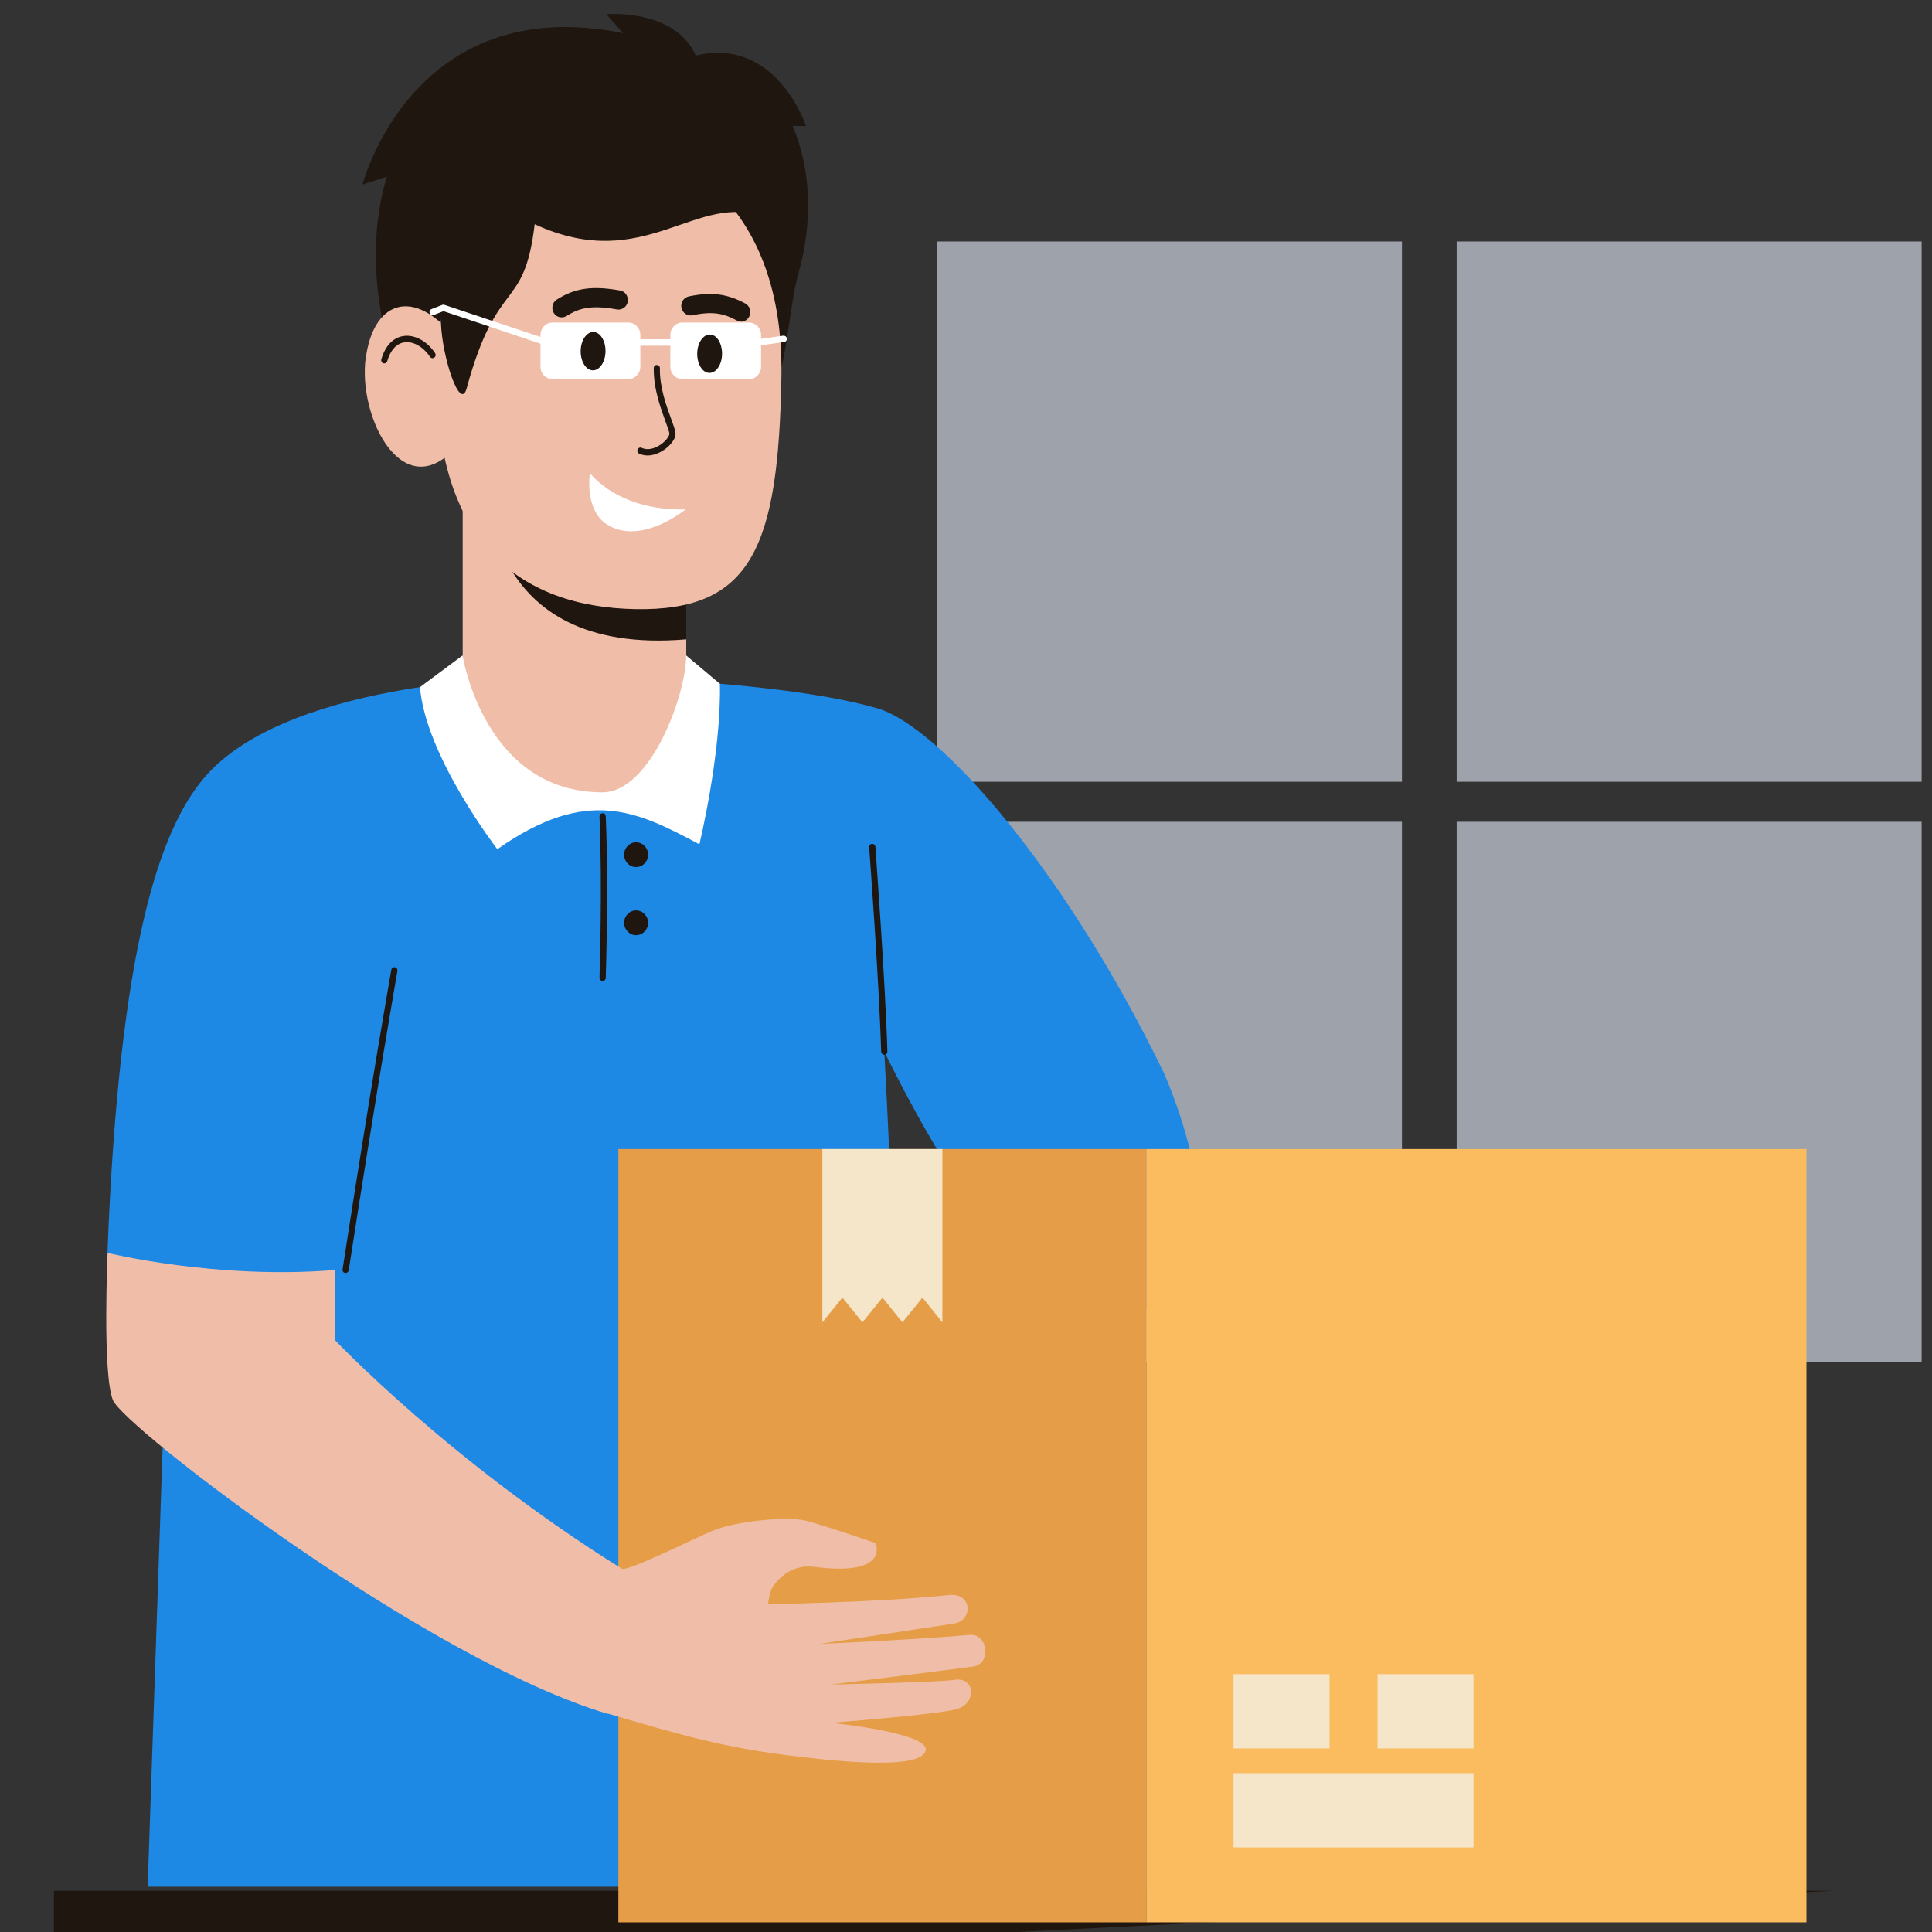 <svg xmlns="http://www.w3.org/2000/svg" width="64" height="64" viewBox="0 0 64 64" fill="none">
  <rect x="0" y="0" width="64" height="64" fill="#333333" stroke="none"/>
  <g clip-path="url(#clip0_241_1392)">
    <g opacity="0.7">
      <path d="M46.442 8H31.04V25.897H46.442V8Z" fill="#CBD1DE"/>
      <path d="M63.656 8H48.254V25.897H63.656V8Z" fill="#CBD1DE"/>
      <path d="M46.442 27.223H31.04V45.12H46.442V27.223Z" fill="#CBD1DE"/>
      <path d="M63.656 27.223H48.254V45.12H63.656V27.223Z" fill="#CBD1DE"/>
    </g>
    <path d="M60.77 62.633L1.787 65.613V62.633H60.77Z" fill="#1F160F"/>
    <path d="M22.733 23.393L15.327 23.549V16H22.733V23.393Z" fill="#F0BEA8"/>
    <path d="M22.733 21.179V16H16.158C16.158 16 15.924 21.757 22.733 21.179Z" fill="#1F160F"/>
    <path d="M26.259 4.174H26.701C26.701 4.174 25.723 1.197 23.051 1.841C22.348 0.27 20.086 0.471 20.086 0.471L20.642 1.099C13.662 -0.316 12.008 6.114 12.008 6.114L12.815 5.851C12.139 8.098 12.354 10.944 13.829 14.011L25.162 14.241C26.057 12.633 26.084 10.526 26.414 9.177C26.951 7.397 26.864 5.564 26.255 4.174H26.259Z" fill="#1F160F"/>
    <path d="M25.885 12.465C25.79 18.144 24.892 20.248 21.044 20.178C17.199 20.108 14.373 17.935 14.472 12.26C14.568 6.589 18.149 4.74 20.308 4.781C22.471 4.818 25.981 6.794 25.885 12.465Z" fill="#F0BEA8"/>
    <path d="M12.116 11.875C12.355 10.03 13.603 9.554 14.887 10.977L14.815 15.098C13.185 16.443 11.874 13.72 12.112 11.875H12.116Z" fill="#F0BEA8"/>
    <path d="M12.728 12.039C12.728 12.039 12.708 12.039 12.7 12.035C12.644 12.018 12.617 11.957 12.632 11.903C12.76 11.461 13.018 11.186 13.356 11.133C13.726 11.071 14.143 11.293 14.413 11.698C14.445 11.748 14.433 11.813 14.386 11.846C14.338 11.879 14.274 11.867 14.242 11.817C14.016 11.481 13.678 11.293 13.388 11.342C13.129 11.383 12.934 11.6 12.827 11.965C12.815 12.01 12.771 12.039 12.728 12.039Z" fill="#1F160F"/>
    <path d="M17.708 7.426C21.397 9.132 23.095 6.257 25.385 7.229C26.51 7.705 25.623 3.604 20.793 3.518C14.751 3.407 14.572 9.673 14.607 10.698C14.647 11.842 15.244 13.642 15.458 12.867C16.476 9.115 17.358 10.374 17.712 7.426H17.708Z" fill="#1F160F"/>
    <path d="M18.302 12.559H20.814C21.034 12.559 21.212 12.376 21.212 12.149V11.096C21.212 10.869 21.034 10.686 20.814 10.686H18.302C18.082 10.686 17.904 10.869 17.904 11.096V12.149C17.904 12.376 18.082 12.559 18.302 12.559Z" fill="white"/>
    <path d="M22.603 12.559H24.813C25.033 12.559 25.211 12.376 25.211 12.149V11.096C25.211 10.869 25.033 10.686 24.813 10.686H22.603C22.384 10.686 22.206 10.869 22.206 11.096V12.149C22.206 12.376 22.384 12.559 22.603 12.559Z" fill="white"/>
    <path d="M22.349 11.452H20.91C20.854 11.452 20.807 11.403 20.807 11.346C20.807 11.288 20.854 11.239 20.91 11.239H22.349C22.405 11.239 22.452 11.288 22.452 11.346C22.452 11.403 22.405 11.452 22.349 11.452Z" fill="white"/>
    <path d="M18.123 11.452C18.123 11.452 18.103 11.452 18.091 11.448L14.692 10.308L14.366 10.435C14.315 10.456 14.255 10.427 14.235 10.374C14.215 10.321 14.243 10.259 14.295 10.239L14.652 10.099C14.676 10.091 14.7 10.091 14.72 10.099L18.155 11.247C18.21 11.264 18.238 11.325 18.222 11.383C18.206 11.428 18.166 11.457 18.123 11.457V11.452Z" fill="white"/>
    <path d="M25.107 11.452C25.056 11.452 25.012 11.415 25.004 11.362C24.996 11.305 25.036 11.251 25.091 11.243L25.95 11.12C26.006 11.116 26.057 11.153 26.065 11.21C26.073 11.268 26.034 11.321 25.978 11.329L25.119 11.452C25.119 11.452 25.111 11.452 25.103 11.452H25.107Z" fill="white"/>
    <path d="M21.459 15.089C21.359 15.089 21.264 15.069 21.172 15.028C21.121 15.003 21.097 14.942 21.121 14.889C21.145 14.835 21.204 14.811 21.256 14.835C21.51 14.954 21.785 14.798 21.888 14.725C22.079 14.593 22.174 14.433 22.174 14.372C22.174 14.306 22.11 14.142 22.047 13.966C21.888 13.531 21.645 12.871 21.657 12.194C21.657 12.137 21.693 12.088 21.761 12.092C21.816 12.092 21.864 12.141 21.86 12.199C21.848 12.834 22.083 13.47 22.238 13.892C22.321 14.118 22.373 14.265 22.377 14.364C22.385 14.552 22.19 14.77 21.999 14.901C21.816 15.024 21.63 15.089 21.451 15.089H21.459Z" fill="#1F160F"/>
    <path d="M23.919 11.727C23.915 12.08 23.724 12.359 23.497 12.354C23.271 12.35 23.092 12.063 23.096 11.711C23.1 11.358 23.291 11.079 23.517 11.083C23.744 11.083 23.923 11.374 23.919 11.727Z" fill="#1F160F"/>
    <path d="M24.55 10.653C24.502 10.653 24.455 10.64 24.407 10.616C23.997 10.394 23.624 10.296 22.94 10.444C22.773 10.476 22.61 10.37 22.574 10.198C22.538 10.025 22.646 9.857 22.813 9.82C23.556 9.665 24.081 9.726 24.689 10.054C24.84 10.136 24.9 10.329 24.82 10.485C24.765 10.595 24.657 10.657 24.546 10.657L24.55 10.653Z" fill="#1F160F"/>
    <path d="M19.235 11.625C19.231 11.977 19.41 12.264 19.637 12.268C19.863 12.273 20.054 11.989 20.058 11.641C20.062 11.288 19.883 11.001 19.657 10.997C19.43 10.993 19.239 11.276 19.235 11.625Z" fill="#1F160F"/>
    <path d="M18.604 10.513C18.501 10.513 18.397 10.46 18.342 10.362C18.254 10.21 18.298 10.017 18.445 9.923C19.057 9.537 19.626 9.46 20.544 9.624C20.711 9.652 20.822 9.82 20.794 9.993C20.767 10.165 20.604 10.28 20.437 10.251C19.574 10.095 19.184 10.206 18.767 10.468C18.715 10.501 18.66 10.513 18.608 10.513H18.604Z" fill="#1F160F"/>
    <path d="M22.72 16.874C21.357 16.917 20.21 16.446 19.542 15.68C19.542 15.68 19.333 16.954 20.182 17.419C21.302 18.038 22.72 16.868 22.72 16.868V16.874Z" fill="white"/>
    <path d="M37.549 43.493C35.064 43.969 32.226 40.791 29.292 34.833C29.292 34.833 29.769 42.899 30.298 62.499H4.892L5.42 47.003C5.42 47.003 3.48 43.641 3.56 41.488C3.95 31.262 5.325 27.481 6.74 25.792C9.308 22.729 16.563 22.31 19.644 22.413C24.005 22.552 27.289 22.942 29.07 23.467C31.165 24.082 35.339 28.912 38.551 35.534C38.551 35.534 41.791 42.665 37.549 43.489V43.493Z" fill="#1E88E5"/>
    <path d="M22.733 22.556C22.733 24.357 22.002 26.509 19.871 26.509C17.74 26.509 15.327 24.668 15.327 22.442C15.327 22.442 17.689 22.282 19.338 22.282C20.988 22.282 22.733 22.561 22.733 22.561V22.556Z" fill="#F0BEA8"/>
    <path d="M29.293 34.94C29.238 34.94 29.194 34.895 29.19 34.837C29.122 32.512 28.796 28.108 28.792 28.067C28.788 28.01 28.832 27.957 28.888 27.953C28.943 27.949 28.995 27.994 28.999 28.051C28.999 28.096 29.329 32.504 29.396 34.833C29.396 34.891 29.353 34.94 29.297 34.944L29.293 34.94Z" fill="#1F160F"/>
    <path d="M16.473 28.133C19.467 26.025 21.136 26.887 23.168 27.969C23.168 27.969 23.899 24.951 23.847 22.651L22.73 21.712C22.73 23.02 21.55 26.247 19.956 26.247C16.028 26.247 15.324 21.712 15.324 21.712L13.913 22.762C14.092 25.041 16.473 28.129 16.473 28.129V28.133Z" fill="white"/>
    <path d="M11.448 42.169C11.448 42.169 11.436 42.169 11.432 42.169C11.377 42.161 11.337 42.108 11.349 42.046C12.271 36.047 12.955 32.164 12.963 32.127C12.971 32.069 13.026 32.033 13.082 32.041C13.138 32.053 13.174 32.106 13.165 32.164C13.158 32.201 12.478 36.084 11.552 42.079C11.544 42.132 11.5 42.169 11.452 42.169H11.448Z" fill="#1F160F"/>
    <path d="M19.959 32.496C19.903 32.496 19.859 32.447 19.859 32.385C19.859 32.356 19.959 29.4 19.859 27.05C19.859 26.993 19.899 26.944 19.959 26.94C20.018 26.927 20.062 26.985 20.066 27.042C20.166 29.4 20.066 32.365 20.066 32.393C20.066 32.451 20.018 32.496 19.963 32.496H19.959Z" fill="#1F160F"/>
    <path d="M37.98 38.064H20.484V63.68H37.98V38.064Z" fill="#E59E47"/>
    <path d="M59.84 38.064H37.976V63.68H59.84V38.064Z" fill="#FABC5F"/>
    <path d="M48.813 58.739H40.862V61.199H48.813V58.739Z" fill="#F5E5C9"/>
    <path d="M44.043 55.459H40.862V57.919H44.043V55.459Z" fill="#F5E5C9"/>
    <path d="M48.813 55.459H45.633V57.919H48.813V55.459Z" fill="#F5E5C9"/>
    <path d="M31.218 38.064V43.805L30.558 42.985L29.894 43.805L29.234 42.985L28.57 43.805L27.906 42.985L27.242 43.805V38.064H31.218Z" fill="#F5E5C9"/>
    <path d="M20.13 56.763C22.718 57.529 24.026 57.878 26.017 58.136C27.452 58.321 30.561 58.677 30.665 57.972C30.752 57.394 27.52 57.07 27.52 57.07C27.52 57.07 30.915 56.808 31.654 56.627C32.37 56.455 32.314 55.545 31.634 55.647C31.102 55.729 27.52 55.803 27.52 55.803C27.52 55.803 31.845 55.266 32.231 55.208C32.867 55.11 32.724 54.101 32.111 54.159C30.287 54.323 27.134 54.458 27.134 54.458C27.134 54.458 31.448 53.81 31.634 53.777C32.223 53.667 32.223 52.756 31.432 52.838C28.915 53.097 25.445 53.138 25.445 53.138C25.445 53.138 25.481 52.748 25.592 52.576C25.703 52.404 26.152 51.797 26.979 51.904C29.504 52.231 29.003 51.116 29.003 51.116C29.003 51.116 27.409 50.563 26.721 50.382C26.093 50.218 24.384 50.382 23.592 50.714C23.028 50.948 20.778 52.076 20.599 51.965C14.918 48.43 11.098 44.395 11.098 44.395L11.09 42.071C7.186 42.395 3.565 41.505 3.565 41.505C3.565 41.505 3.386 45.498 3.74 46.38C4.093 47.266 14.123 54.991 20.138 56.775L20.13 56.763Z" fill="#F0BEA8"/>
    <path d="M21.071 28.724C21.291 28.724 21.469 28.54 21.469 28.314C21.469 28.087 21.291 27.903 21.071 27.903C20.852 27.903 20.674 28.087 20.674 28.314C20.674 28.54 20.852 28.724 21.071 28.724Z" fill="#1F160F"/>
    <path d="M21.071 30.979C21.291 30.979 21.469 30.795 21.469 30.569C21.469 30.342 21.291 30.159 21.071 30.159C20.852 30.159 20.674 30.342 20.674 30.569C20.674 30.795 20.852 30.979 21.071 30.979Z" fill="#1F160F"/>
  </g>
  <defs>
    <clipPath id="clip0_241_1392">
      <rect width="64" height="64" fill="white"/>
    </clipPath>
  </defs>
</svg>